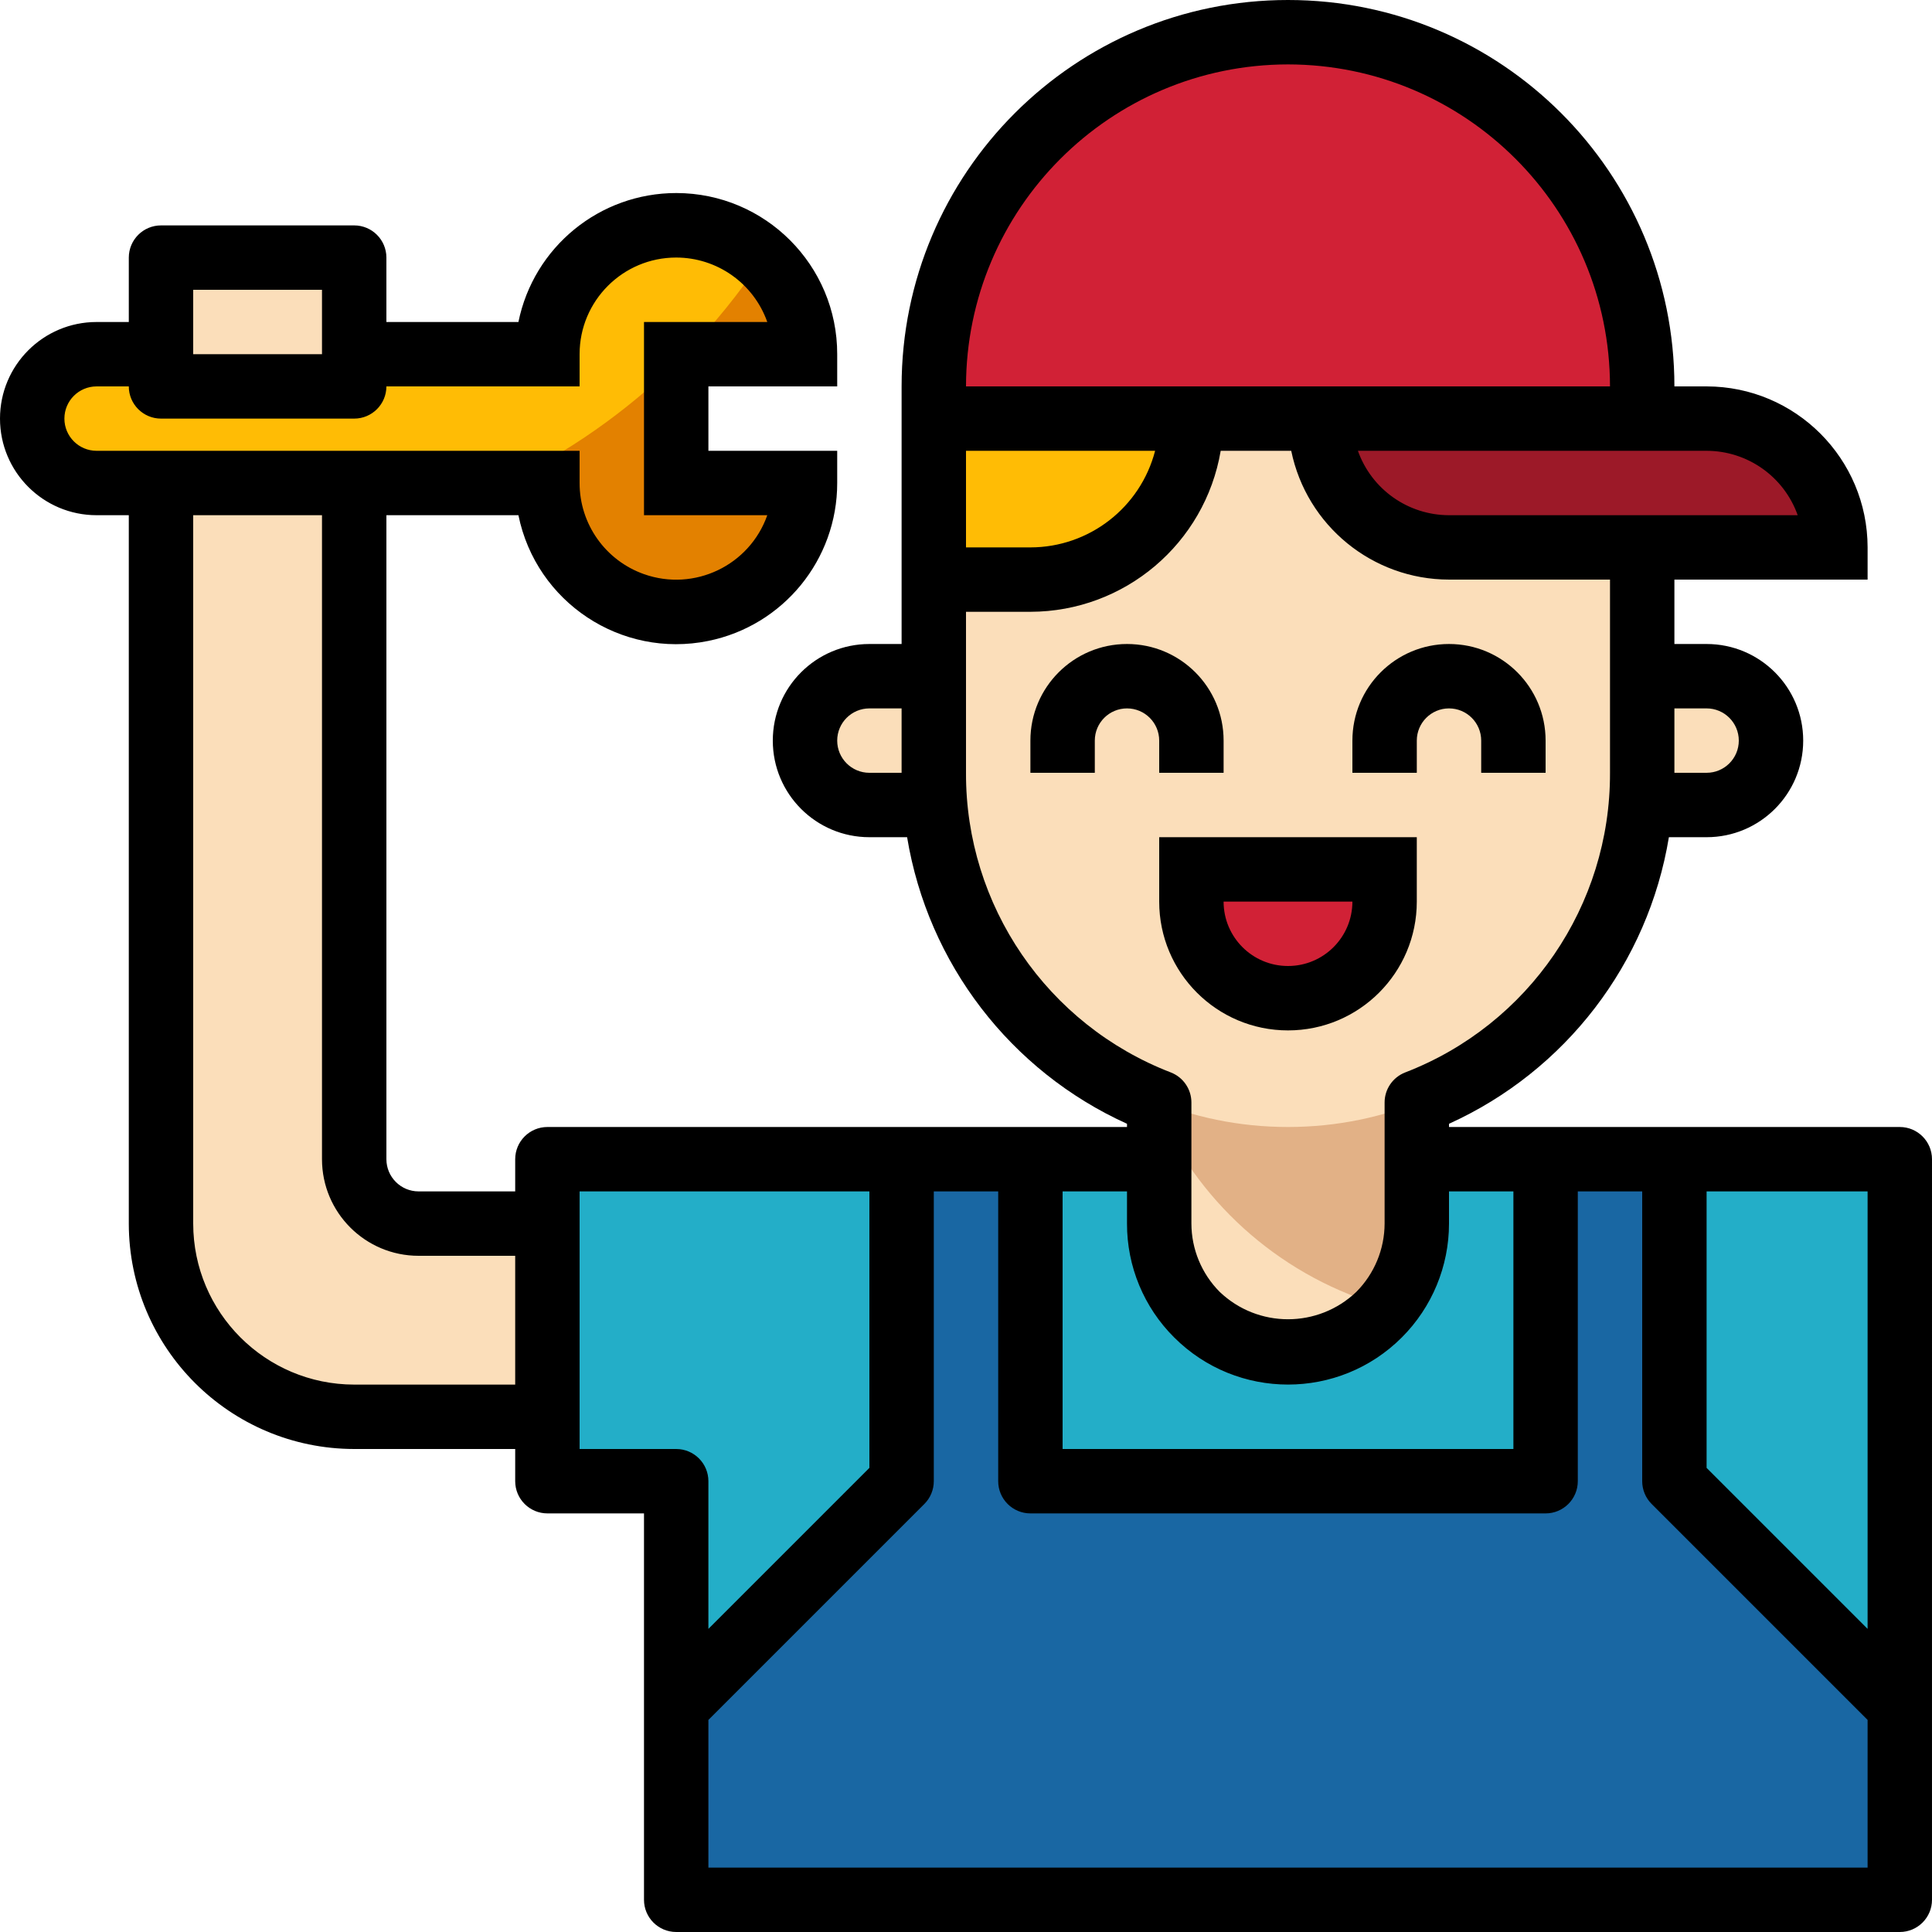 <svg xmlns="http://www.w3.org/2000/svg" xmlns:xlink="http://www.w3.org/1999/xlink" id="Capa_1" x="0" y="0" version="1.1" viewBox="0 0 512 512" xml:space="preserve" style="enable-background:new 0 0 512 512"><path style="fill:#ffbc05" d="M213.333,93.867H179.2V128h34.133c0,18.85-15.283,34.133-34.133,34.133l0,0	c-18.85,0-34.133-15.283-34.133-34.133H25.6c-9.429,0-17.067-7.637-17.067-17.067l0,0c0-9.429,7.637-17.067,17.067-17.067h119.467	c0-18.85,15.283-34.133,34.133-34.133l0,0C198.05,59.733,213.333,75.017,213.333,93.867z"/><polygon style="fill:#23aec8" points="503.467 307.2 503.467 503.467 179.2 503.467 179.2 392.533 145.067 392.533 145.067 307.2"/><path style="fill:#fbdeba" d="M93.867,128h-51.2v196.267c0,28.279,22.921,51.2,51.2,51.2h51.2v-51.2h-34.133	c-9.429,0-17.067-7.637-17.067-17.067V128z"/><polygon style="fill:#1967a3" points="273.067 307.2 273.067 392.533 409.6 392.533 409.6 307.2 443.733 307.2 443.733 392.533 503.467 452.267 503.467 503.467 179.2 503.467 179.2 452.267 238.933 392.533 238.933 307.2"/><path style="fill:#fbdeba" d="M307.2,290.133v34.133c0,9.054,3.601,17.732,10.001,24.132l0,0c13.329,13.329,34.935,13.329,48.265,0	l0,0c6.4-6.4,10.001-15.078,10.001-24.132v-34.133H307.2z"/><path style="fill:#e2b186" d="M307.2,294.938v-4.804h68.267v34.133c-0.051,8.098-2.987,15.915-8.277,22.042	C340.617,338.825,318.677,320.043,307.2,294.938z"/><path style="fill:#fbdeba" d="M435.2,110.933V204.8c0,51.84-42.027,93.867-93.867,93.867l0,0l0,0	c-51.84,0-93.867-42.027-93.867-93.867v-93.867H435.2z"/><path style="fill:#d12136" d="M315.733,230.4h51.2v8.533c0,14.14-11.46,25.6-25.6,25.6l0,0c-14.14,0-25.6-11.46-25.6-25.6V230.4z"/><g><path style="fill:#fbdeba" d="M247.467,179.2H230.4c-9.429,0-17.067,7.637-17.067,17.067l0,0c0,9.429,7.637,17.067,17.067,17.067 h17.067V179.2z"/><path style="fill:#fbdeba" d="M435.2,179.2h17.067c9.429,0,17.067,7.637,17.067,17.067l0,0c0,9.429-7.637,17.067-17.067,17.067 H435.2V179.2z"/></g><path style="fill:#d12136" d="M247.467,110.933H435.2V102.4c0-51.84-42.027-93.867-93.867-93.867l0,0	c-51.84,0-93.867,42.027-93.867,93.867V110.933z"/><path style="fill:#9c1928" d="M349.867,110.933L349.867,110.933c0,18.85,15.283,34.133,34.133,34.133h102.4	c0-18.85-15.283-34.133-34.133-34.133H349.867z"/><rect style="fill:#fbdeba" width="51.2" height="34.133" x="42.667" y="68.267"/><path style="fill:#ffbc05" d="M247.467,153.6h25.6c23.561,0,42.667-19.106,42.667-42.667h-68.267V153.6z"/><g><path style="fill:#e38100" d="M179.2,96.179c-13.312,13.013-28.663,23.765-45.449,31.821h11.315 c0,18.85,15.283,34.133,34.133,34.133S213.333,146.85,213.333,128H179.2V96.179z"/><path style="fill:#e38100" d="M201.984,68.617c-6.007,9.045-12.86,17.502-20.471,25.25h31.821 C213.316,84.215,209.186,75.034,201.984,68.617z"/></g><path d="M341.333,273.067c18.85,0,34.133-15.283,34.133-34.133v-17.067H307.2v17.067C307.2,257.783,322.483,273.067,341.333,273.067	z M358.4,238.933c0,9.429-7.637,17.067-17.067,17.067c-9.429,0-17.067-7.637-17.067-17.067H358.4z"/><path d="M503.467,298.667H384v-0.853c30.891-13.995,52.753-42.487,58.274-75.947h9.993c14.14,0,25.6-11.46,25.6-25.6	c0-14.14-11.46-25.6-25.6-25.6l0,0h-8.533V153.6h51.2v-8.533c-0.026-23.552-19.115-42.641-42.667-42.667h-8.533	c0-56.55-45.85-102.4-102.4-102.4s-102.4,45.85-102.4,102.4v68.267H230.4c-14.14,0-25.6,11.46-25.6,25.6	c0,14.14,11.46,25.6,25.6,25.6h9.993c5.521,33.459,27.383,61.952,58.274,75.947v0.853h-153.6c-4.71,0-8.533,3.823-8.533,8.533v8.533	h-25.6c-4.71,0-8.533-3.823-8.533-8.533V136.533h34.987c4.693,23.091,27.213,38.016,50.304,33.323	c19.9-4.045,34.193-21.547,34.176-41.856v-8.533h-34.133V102.4h34.133v-8.533c0.026-23.561-19.063-42.684-42.624-42.709	c-20.309-0.017-37.811,14.276-41.856,34.176H102.4V68.267c0-4.71-3.823-8.533-8.533-8.533h-51.2c-4.71,0-8.533,3.823-8.533,8.533	v17.067H25.6c-14.14,0-25.6,11.46-25.6,25.6s11.46,25.6,25.6,25.6h8.533v187.733c0.043,32.973,26.761,59.691,59.733,59.733h42.667	v8.533c0,4.71,3.823,8.533,8.533,8.533h25.6v102.4c0,4.71,3.823,8.533,8.533,8.533h324.267c4.71,0,8.533-3.823,8.533-8.533V307.2	C512,302.49,508.177,298.667,503.467,298.667z M494.933,431.667l-42.667-42.667v-73.267h42.667V431.667z M452.267,187.733	c4.71,0,8.533,3.823,8.533,8.533c0,4.71-3.823,8.533-8.533,8.533h-8.533v-17.067H452.267z M452.267,119.467	c10.846,0.017,20.514,6.844,24.141,17.067H384c-10.846-0.017-20.514-6.844-24.141-17.067H452.267z M341.333,17.067	c47.104,0.051,85.282,38.229,85.333,85.333H256C256.051,55.296,294.229,17.118,341.333,17.067z M306.116,119.467	c-3.908,15.061-17.493,25.583-33.05,25.6H256v-25.6H306.116z M230.4,204.8c-4.71,0-8.533-3.823-8.533-8.533	c0-4.71,3.823-8.533,8.533-8.533h8.533V204.8H230.4z M256,204.8v-42.667h17.067c24.96-0.043,46.251-18.065,50.432-42.667h18.688	c4.079,19.849,21.547,34.108,41.813,34.133h42.667v51.2c0.119,35.174-21.487,66.773-54.306,79.42	c-3.268,1.28-5.427,4.429-5.427,7.945v32.102c-0.017,6.784-2.714,13.286-7.501,18.099c-10.129,9.668-26.069,9.668-36.198,0	c-4.787-4.813-7.484-11.315-7.501-18.099v-32.102c0-3.516-2.159-6.665-5.427-7.945C277.487,271.573,255.881,239.974,256,204.8z M311.168,354.432c16.666,16.657,43.682,16.657,60.339-0.009c7.996-7.996,12.493-18.85,12.493-30.157v-8.533h17.067V384H281.6	v-68.267h17.067v8.533C298.641,335.59,303.138,346.453,311.168,354.432z M51.2,76.8h34.133v17.067H51.2V76.8z M25.6,119.467	c-4.71,0-8.533-3.823-8.533-8.533c0-4.71,3.823-8.533,8.533-8.533h8.533c0,4.71,3.823,8.533,8.533,8.533h51.2	c4.71,0,8.533-3.823,8.533-8.533h51.2v-8.533c-0.009-14.14,11.452-25.609,25.583-25.617c10.863,0,20.54,6.844,24.158,17.084h-32.674	v51.2h32.674c-4.702,13.329-19.328,20.326-32.657,15.625c-10.24-3.618-17.092-13.295-17.084-24.158v-8.533H25.6z M93.867,366.933	c-23.552-0.026-42.641-19.115-42.667-42.667V136.533h34.133V307.2c0,14.14,11.46,25.6,25.6,25.6h25.6v34.133H93.867z M153.6,384	v-68.267h76.8v73.267l-42.667,42.667v-39.134c0-4.71-3.823-8.533-8.533-8.533H153.6z M494.933,494.933h-307.2v-39.134l57.233-57.233	c1.604-1.596,2.5-3.772,2.5-6.033v-76.8h17.067v76.8c0,4.71,3.823,8.533,8.533,8.533H409.6c4.71,0,8.533-3.823,8.533-8.533v-76.8	H435.2v76.8c0,2.261,0.896,4.437,2.5,6.033l57.233,57.233V494.933z"/><path d="M307.2,204.8h17.067v-8.533c0-14.14-11.46-25.6-25.6-25.6s-25.6,11.46-25.6,25.6v8.533h17.067v-8.533	c0-4.71,3.823-8.533,8.533-8.533s8.533,3.823,8.533,8.533V204.8z"/><path d="M375.467,196.267c0-4.71,3.823-8.533,8.533-8.533s8.533,3.823,8.533,8.533v8.533H409.6v-8.533c0-14.14-11.46-25.6-25.6-25.6	c-14.14,0-25.6,11.46-25.6,25.6v8.533h17.067V196.267z"/></svg>